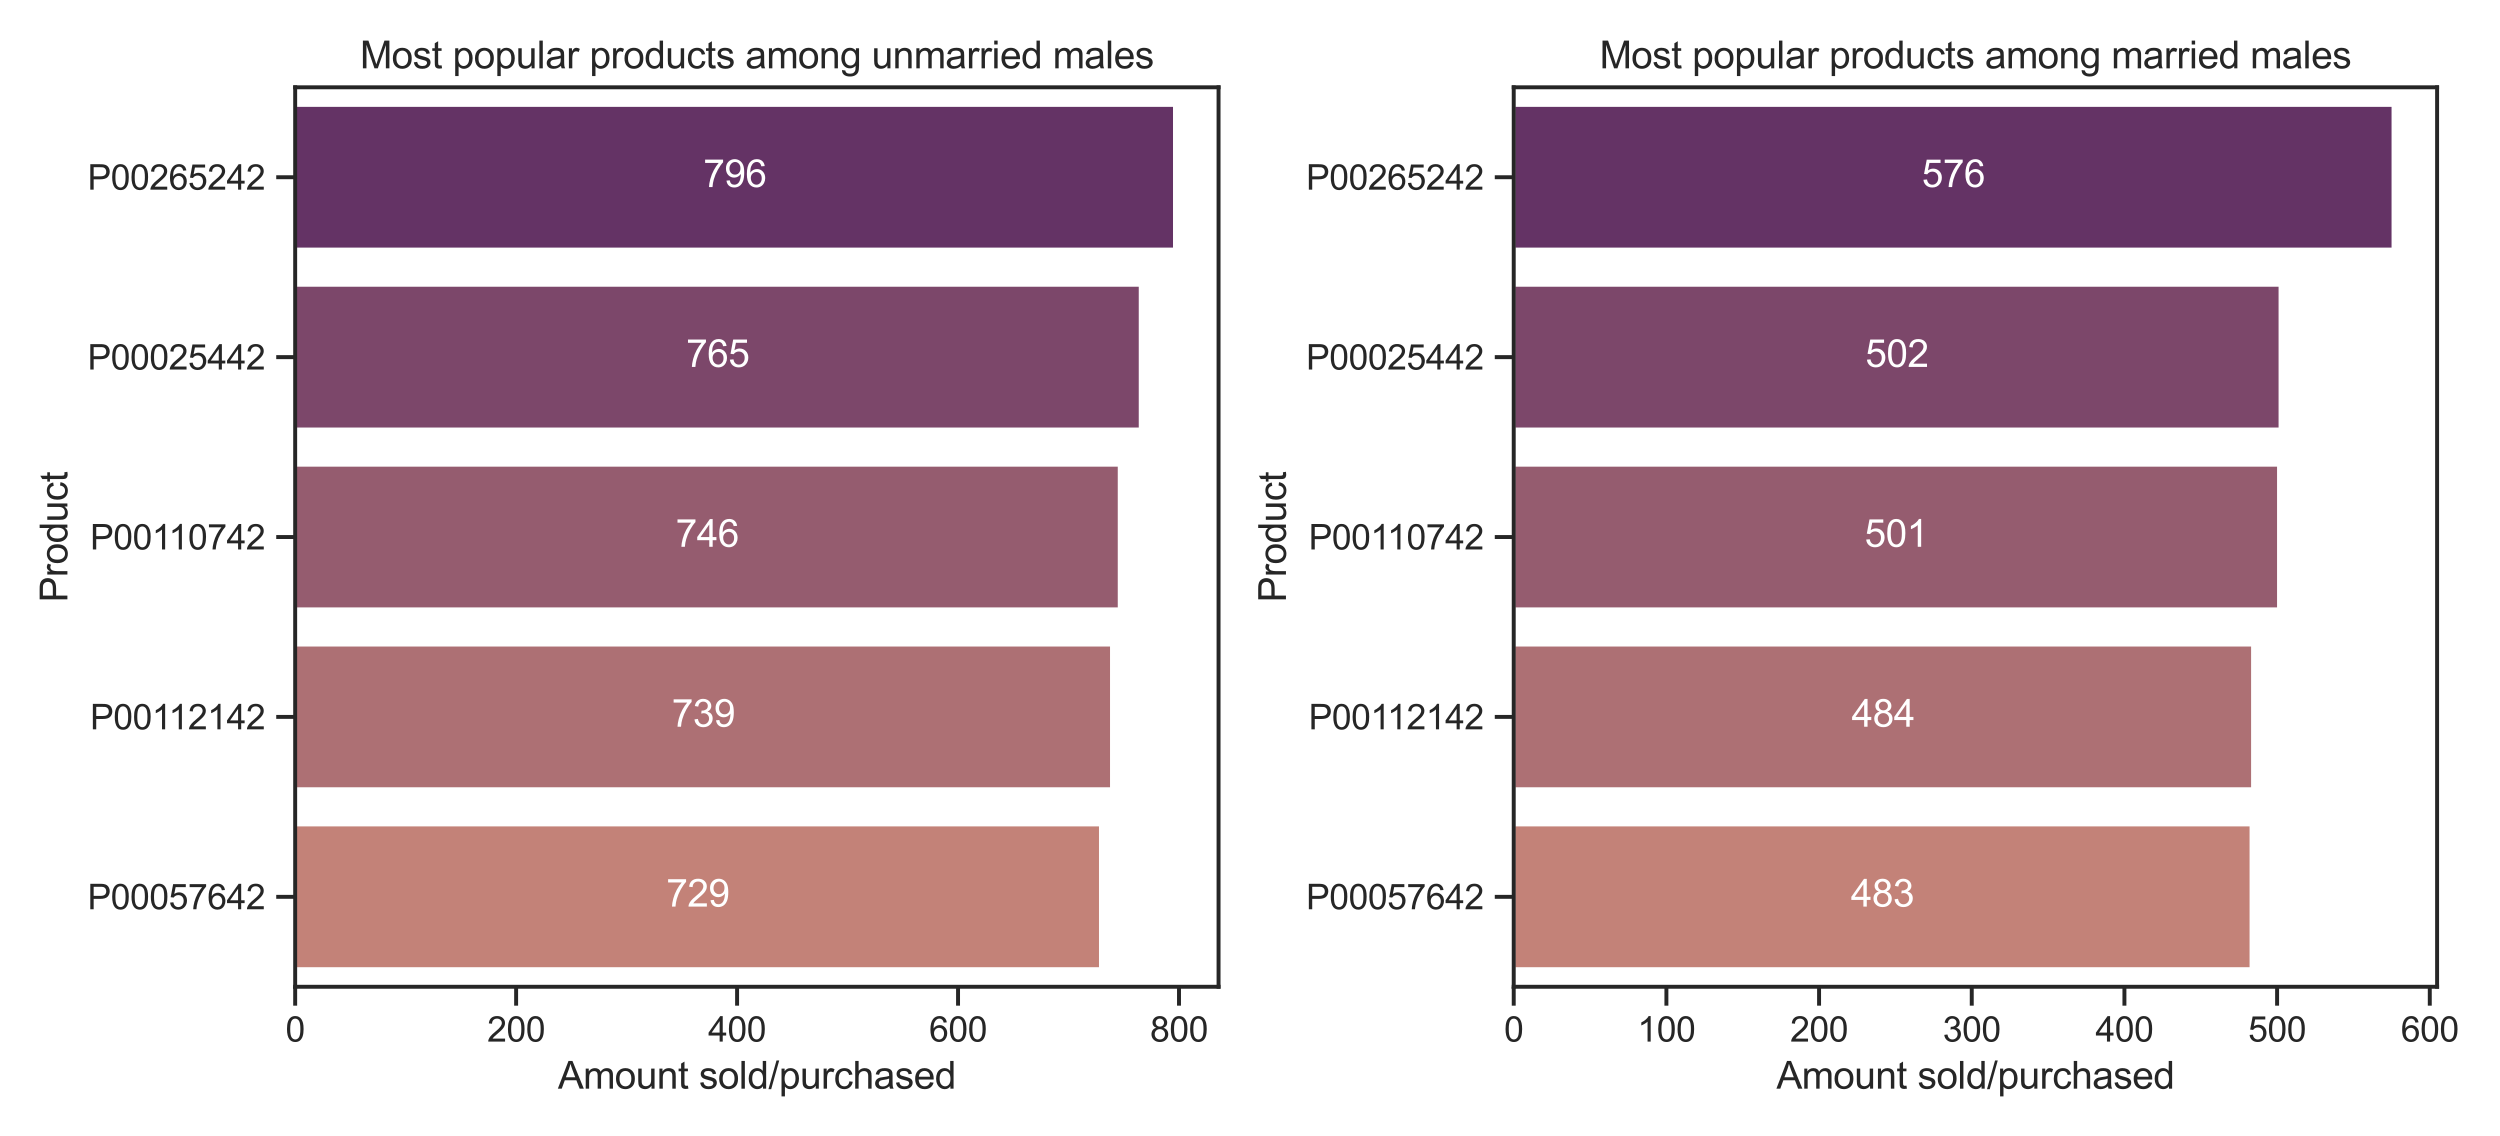 <?xml version="1.0" encoding="utf-8" standalone="no"?>
<!DOCTYPE svg PUBLIC "-//W3C//DTD SVG 1.1//EN"
  "http://www.w3.org/Graphics/SVG/1.1/DTD/svg11.dtd">
<svg xmlns:xlink="http://www.w3.org/1999/xlink" width="792pt" height="360pt" viewBox="0 0 792 360" xmlns="http://www.w3.org/2000/svg" version="1.1">
 <defs>
  <style type="text/css">*{stroke-linejoin: round; stroke-linecap: butt}</style>
 </defs>
 <g id="figure_1">
  <g id="patch_1">
   <path d="M 0 360 
L 792 360 
L 792 0 
L 0 0 
z
" style="fill: #ffffff"/>
  </g>
  <g id="axes_1">
   <g id="patch_2">
    <path d="M 93.51 312.604 
L 386.037 312.604 
L 386.037 27.656 
L 93.51 27.656 
z
" style="fill: #ffffff"/>
   </g>
   <g id="matplotlib.axis_1">
    <g id="xtick_1">
     <g id="line2d_1">
      <defs>
       <path id="mc2e7c4aa03" d="M 0 0 
L 0 6 
" style="stroke: #262626; stroke-width: 1.25"/>
      </defs>
      <g>
       <use xlink:href="#mc2e7c4aa03" x="93.51" y="312.604" style="fill: #262626; stroke: #262626; stroke-width: 1.25"/>
      </g>
     </g>
     <g id="text_1">
      <!-- 0 -->
      <g style="fill: #262626" transform="translate(90.451 329.977)scale(0.11 -0.11)">
       <defs>
        <path id="ArialMT-30" d="M 266 2259 
Q 266 3072 433 3567 
Q 600 4063 929 4331 
Q 1259 4600 1759 4600 
Q 2128 4600 2406 4451 
Q 2684 4303 2865 4023 
Q 3047 3744 3150 3342 
Q 3253 2941 3253 2259 
Q 3253 1453 3087 958 
Q 2922 463 2592 192 
Q 2263 -78 1759 -78 
Q 1097 -78 719 397 
Q 266 969 266 2259 
z
M 844 2259 
Q 844 1131 1108 757 
Q 1372 384 1759 384 
Q 2147 384 2411 759 
Q 2675 1134 2675 2259 
Q 2675 3391 2411 3762 
Q 2147 4134 1753 4134 
Q 1366 4134 1134 3806 
Q 844 3388 844 2259 
z
" transform="scale(0.016)"/>
       </defs>
       <use xlink:href="#ArialMT-30"/>
      </g>
     </g>
    </g>
    <g id="xtick_2">
     <g id="line2d_2">
      <g>
       <use xlink:href="#mc2e7c4aa03" x="163.509" y="312.604" style="fill: #262626; stroke: #262626; stroke-width: 1.25"/>
      </g>
     </g>
     <g id="text_2">
      <!-- 200 -->
      <g style="fill: #262626" transform="translate(154.334 329.977)scale(0.11 -0.11)">
       <defs>
        <path id="ArialMT-32" d="M 3222 541 
L 3222 0 
L 194 0 
Q 188 203 259 391 
Q 375 700 629 1000 
Q 884 1300 1366 1694 
Q 2113 2306 2375 2664 
Q 2638 3022 2638 3341 
Q 2638 3675 2398 3904 
Q 2159 4134 1775 4134 
Q 1369 4134 1125 3890 
Q 881 3647 878 3216 
L 300 3275 
Q 359 3922 746 4261 
Q 1134 4600 1788 4600 
Q 2447 4600 2831 4234 
Q 3216 3869 3216 3328 
Q 3216 3053 3103 2787 
Q 2991 2522 2730 2228 
Q 2469 1934 1863 1422 
Q 1356 997 1212 845 
Q 1069 694 975 541 
L 3222 541 
z
" transform="scale(0.016)"/>
       </defs>
       <use xlink:href="#ArialMT-32"/>
       <use xlink:href="#ArialMT-30" x="55.615"/>
       <use xlink:href="#ArialMT-30" x="111.23"/>
      </g>
     </g>
    </g>
    <g id="xtick_3">
     <g id="line2d_3">
      <g>
       <use xlink:href="#mc2e7c4aa03" x="233.509" y="312.604" style="fill: #262626; stroke: #262626; stroke-width: 1.25"/>
      </g>
     </g>
     <g id="text_3">
      <!-- 400 -->
      <g style="fill: #262626" transform="translate(224.333 329.977)scale(0.11 -0.11)">
       <defs>
        <path id="ArialMT-34" d="M 2069 0 
L 2069 1097 
L 81 1097 
L 81 1613 
L 2172 4581 
L 2631 4581 
L 2631 1613 
L 3250 1613 
L 3250 1097 
L 2631 1097 
L 2631 0 
L 2069 0 
z
M 2069 1613 
L 2069 3678 
L 634 1613 
L 2069 1613 
z
" transform="scale(0.016)"/>
       </defs>
       <use xlink:href="#ArialMT-34"/>
       <use xlink:href="#ArialMT-30" x="55.615"/>
       <use xlink:href="#ArialMT-30" x="111.23"/>
      </g>
     </g>
    </g>
    <g id="xtick_4">
     <g id="line2d_4">
      <g>
       <use xlink:href="#mc2e7c4aa03" x="303.508" y="312.604" style="fill: #262626; stroke: #262626; stroke-width: 1.25"/>
      </g>
     </g>
     <g id="text_4">
      <!-- 600 -->
      <g style="fill: #262626" transform="translate(294.332 329.977)scale(0.11 -0.11)">
       <defs>
        <path id="ArialMT-36" d="M 3184 3459 
L 2625 3416 
Q 2550 3747 2413 3897 
Q 2184 4138 1850 4138 
Q 1581 4138 1378 3988 
Q 1113 3794 959 3422 
Q 806 3050 800 2363 
Q 1003 2672 1297 2822 
Q 1591 2972 1913 2972 
Q 2475 2972 2870 2558 
Q 3266 2144 3266 1488 
Q 3266 1056 3080 686 
Q 2894 316 2569 119 
Q 2244 -78 1831 -78 
Q 1128 -78 684 439 
Q 241 956 241 2144 
Q 241 3472 731 4075 
Q 1159 4600 1884 4600 
Q 2425 4600 2770 4297 
Q 3116 3994 3184 3459 
z
M 888 1484 
Q 888 1194 1011 928 
Q 1134 663 1356 523 
Q 1578 384 1822 384 
Q 2178 384 2434 671 
Q 2691 959 2691 1453 
Q 2691 1928 2437 2201 
Q 2184 2475 1800 2475 
Q 1419 2475 1153 2201 
Q 888 1928 888 1484 
z
" transform="scale(0.016)"/>
       </defs>
       <use xlink:href="#ArialMT-36"/>
       <use xlink:href="#ArialMT-30" x="55.615"/>
       <use xlink:href="#ArialMT-30" x="111.23"/>
      </g>
     </g>
    </g>
    <g id="xtick_5">
     <g id="line2d_5">
      <g>
       <use xlink:href="#mc2e7c4aa03" x="373.507" y="312.604" style="fill: #262626; stroke: #262626; stroke-width: 1.25"/>
      </g>
     </g>
     <g id="text_5">
      <!-- 800 -->
      <g style="fill: #262626" transform="translate(364.332 329.977)scale(0.11 -0.11)">
       <defs>
        <path id="ArialMT-38" d="M 1131 2484 
Q 781 2613 612 2850 
Q 444 3088 444 3419 
Q 444 3919 803 4259 
Q 1163 4600 1759 4600 
Q 2359 4600 2725 4251 
Q 3091 3903 3091 3403 
Q 3091 3084 2923 2848 
Q 2756 2613 2416 2484 
Q 2838 2347 3058 2040 
Q 3278 1734 3278 1309 
Q 3278 722 2862 322 
Q 2447 -78 1769 -78 
Q 1091 -78 675 323 
Q 259 725 259 1325 
Q 259 1772 486 2073 
Q 713 2375 1131 2484 
z
M 1019 3438 
Q 1019 3113 1228 2906 
Q 1438 2700 1772 2700 
Q 2097 2700 2305 2904 
Q 2513 3109 2513 3406 
Q 2513 3716 2298 3927 
Q 2084 4138 1766 4138 
Q 1444 4138 1231 3931 
Q 1019 3725 1019 3438 
z
M 838 1322 
Q 838 1081 952 856 
Q 1066 631 1291 507 
Q 1516 384 1775 384 
Q 2178 384 2440 643 
Q 2703 903 2703 1303 
Q 2703 1709 2433 1975 
Q 2163 2241 1756 2241 
Q 1359 2241 1098 1978 
Q 838 1716 838 1322 
z
" transform="scale(0.016)"/>
       </defs>
       <use xlink:href="#ArialMT-38"/>
       <use xlink:href="#ArialMT-30" x="55.615"/>
       <use xlink:href="#ArialMT-30" x="111.23"/>
      </g>
     </g>
    </g>
    <g id="text_6">
     <!-- Amount sold/purchased -->
     <g style="fill: #262626" transform="translate(176.74 344.899)scale(0.12 -0.12)">
      <defs>
       <path id="ArialMT-41" d="M -9 0 
L 1750 4581 
L 2403 4581 
L 4278 0 
L 3588 0 
L 3053 1388 
L 1138 1388 
L 634 0 
L -9 0 
z
M 1313 1881 
L 2866 1881 
L 2388 3150 
Q 2169 3728 2063 4100 
Q 1975 3659 1816 3225 
L 1313 1881 
z
" transform="scale(0.016)"/>
       <path id="ArialMT-6d" d="M 422 0 
L 422 3319 
L 925 3319 
L 925 2853 
Q 1081 3097 1340 3245 
Q 1600 3394 1931 3394 
Q 2300 3394 2536 3241 
Q 2772 3088 2869 2813 
Q 3263 3394 3894 3394 
Q 4388 3394 4653 3120 
Q 4919 2847 4919 2278 
L 4919 0 
L 4359 0 
L 4359 2091 
Q 4359 2428 4304 2576 
Q 4250 2725 4106 2815 
Q 3963 2906 3769 2906 
Q 3419 2906 3187 2673 
Q 2956 2441 2956 1928 
L 2956 0 
L 2394 0 
L 2394 2156 
Q 2394 2531 2256 2718 
Q 2119 2906 1806 2906 
Q 1569 2906 1367 2781 
Q 1166 2656 1075 2415 
Q 984 2175 984 1722 
L 984 0 
L 422 0 
z
" transform="scale(0.016)"/>
       <path id="ArialMT-6f" d="M 213 1659 
Q 213 2581 725 3025 
Q 1153 3394 1769 3394 
Q 2453 3394 2887 2945 
Q 3322 2497 3322 1706 
Q 3322 1066 3130 698 
Q 2938 331 2570 128 
Q 2203 -75 1769 -75 
Q 1072 -75 642 372 
Q 213 819 213 1659 
z
M 791 1659 
Q 791 1022 1069 705 
Q 1347 388 1769 388 
Q 2188 388 2466 706 
Q 2744 1025 2744 1678 
Q 2744 2294 2464 2611 
Q 2184 2928 1769 2928 
Q 1347 2928 1069 2612 
Q 791 2297 791 1659 
z
" transform="scale(0.016)"/>
       <path id="ArialMT-75" d="M 2597 0 
L 2597 488 
Q 2209 -75 1544 -75 
Q 1250 -75 995 37 
Q 741 150 617 320 
Q 494 491 444 738 
Q 409 903 409 1263 
L 409 3319 
L 972 3319 
L 972 1478 
Q 972 1038 1006 884 
Q 1059 663 1231 536 
Q 1403 409 1656 409 
Q 1909 409 2131 539 
Q 2353 669 2445 892 
Q 2538 1116 2538 1541 
L 2538 3319 
L 3100 3319 
L 3100 0 
L 2597 0 
z
" transform="scale(0.016)"/>
       <path id="ArialMT-6e" d="M 422 0 
L 422 3319 
L 928 3319 
L 928 2847 
Q 1294 3394 1984 3394 
Q 2284 3394 2536 3286 
Q 2788 3178 2913 3003 
Q 3038 2828 3088 2588 
Q 3119 2431 3119 2041 
L 3119 0 
L 2556 0 
L 2556 2019 
Q 2556 2363 2490 2533 
Q 2425 2703 2258 2804 
Q 2091 2906 1866 2906 
Q 1506 2906 1245 2678 
Q 984 2450 984 1813 
L 984 0 
L 422 0 
z
" transform="scale(0.016)"/>
       <path id="ArialMT-74" d="M 1650 503 
L 1731 6 
Q 1494 -44 1306 -44 
Q 1000 -44 831 53 
Q 663 150 594 308 
Q 525 466 525 972 
L 525 2881 
L 113 2881 
L 113 3319 
L 525 3319 
L 525 4141 
L 1084 4478 
L 1084 3319 
L 1650 3319 
L 1650 2881 
L 1084 2881 
L 1084 941 
Q 1084 700 1114 631 
Q 1144 563 1211 522 
Q 1278 481 1403 481 
Q 1497 481 1650 503 
z
" transform="scale(0.016)"/>
       <path id="ArialMT-20" transform="scale(0.016)"/>
       <path id="ArialMT-73" d="M 197 991 
L 753 1078 
Q 800 744 1014 566 
Q 1228 388 1613 388 
Q 2000 388 2187 545 
Q 2375 703 2375 916 
Q 2375 1106 2209 1216 
Q 2094 1291 1634 1406 
Q 1016 1563 777 1677 
Q 538 1791 414 1992 
Q 291 2194 291 2438 
Q 291 2659 392 2848 
Q 494 3038 669 3163 
Q 800 3259 1026 3326 
Q 1253 3394 1513 3394 
Q 1903 3394 2198 3281 
Q 2494 3169 2634 2976 
Q 2775 2784 2828 2463 
L 2278 2388 
Q 2241 2644 2061 2787 
Q 1881 2931 1553 2931 
Q 1166 2931 1000 2803 
Q 834 2675 834 2503 
Q 834 2394 903 2306 
Q 972 2216 1119 2156 
Q 1203 2125 1616 2013 
Q 2213 1853 2448 1751 
Q 2684 1650 2818 1456 
Q 2953 1263 2953 975 
Q 2953 694 2789 445 
Q 2625 197 2315 61 
Q 2006 -75 1616 -75 
Q 969 -75 630 194 
Q 291 463 197 991 
z
" transform="scale(0.016)"/>
       <path id="ArialMT-6c" d="M 409 0 
L 409 4581 
L 972 4581 
L 972 0 
L 409 0 
z
" transform="scale(0.016)"/>
       <path id="ArialMT-64" d="M 2575 0 
L 2575 419 
Q 2259 -75 1647 -75 
Q 1250 -75 917 144 
Q 584 363 401 755 
Q 219 1147 219 1656 
Q 219 2153 384 2558 
Q 550 2963 881 3178 
Q 1213 3394 1622 3394 
Q 1922 3394 2156 3267 
Q 2391 3141 2538 2938 
L 2538 4581 
L 3097 4581 
L 3097 0 
L 2575 0 
z
M 797 1656 
Q 797 1019 1065 703 
Q 1334 388 1700 388 
Q 2069 388 2326 689 
Q 2584 991 2584 1609 
Q 2584 2291 2321 2609 
Q 2059 2928 1675 2928 
Q 1300 2928 1048 2622 
Q 797 2316 797 1656 
z
" transform="scale(0.016)"/>
       <path id="ArialMT-2f" d="M 0 -78 
L 1328 4659 
L 1778 4659 
L 453 -78 
L 0 -78 
z
" transform="scale(0.016)"/>
       <path id="ArialMT-70" d="M 422 -1272 
L 422 3319 
L 934 3319 
L 934 2888 
Q 1116 3141 1344 3267 
Q 1572 3394 1897 3394 
Q 2322 3394 2647 3175 
Q 2972 2956 3137 2557 
Q 3303 2159 3303 1684 
Q 3303 1175 3120 767 
Q 2938 359 2589 142 
Q 2241 -75 1856 -75 
Q 1575 -75 1351 44 
Q 1128 163 984 344 
L 984 -1272 
L 422 -1272 
z
M 931 1641 
Q 931 1000 1190 694 
Q 1450 388 1819 388 
Q 2194 388 2461 705 
Q 2728 1022 2728 1688 
Q 2728 2322 2467 2637 
Q 2206 2953 1844 2953 
Q 1484 2953 1207 2617 
Q 931 2281 931 1641 
z
" transform="scale(0.016)"/>
       <path id="ArialMT-72" d="M 416 0 
L 416 3319 
L 922 3319 
L 922 2816 
Q 1116 3169 1280 3281 
Q 1444 3394 1641 3394 
Q 1925 3394 2219 3213 
L 2025 2691 
Q 1819 2813 1613 2813 
Q 1428 2813 1281 2702 
Q 1134 2591 1072 2394 
Q 978 2094 978 1738 
L 978 0 
L 416 0 
z
" transform="scale(0.016)"/>
       <path id="ArialMT-63" d="M 2588 1216 
L 3141 1144 
Q 3050 572 2676 248 
Q 2303 -75 1759 -75 
Q 1078 -75 664 370 
Q 250 816 250 1647 
Q 250 2184 428 2587 
Q 606 2991 970 3192 
Q 1334 3394 1763 3394 
Q 2303 3394 2647 3120 
Q 2991 2847 3088 2344 
L 2541 2259 
Q 2463 2594 2264 2762 
Q 2066 2931 1784 2931 
Q 1359 2931 1093 2626 
Q 828 2322 828 1663 
Q 828 994 1084 691 
Q 1341 388 1753 388 
Q 2084 388 2306 591 
Q 2528 794 2588 1216 
z
" transform="scale(0.016)"/>
       <path id="ArialMT-68" d="M 422 0 
L 422 4581 
L 984 4581 
L 984 2938 
Q 1378 3394 1978 3394 
Q 2347 3394 2619 3248 
Q 2891 3103 3008 2847 
Q 3125 2591 3125 2103 
L 3125 0 
L 2563 0 
L 2563 2103 
Q 2563 2525 2380 2717 
Q 2197 2909 1863 2909 
Q 1613 2909 1392 2779 
Q 1172 2650 1078 2428 
Q 984 2206 984 1816 
L 984 0 
L 422 0 
z
" transform="scale(0.016)"/>
       <path id="ArialMT-61" d="M 2588 409 
Q 2275 144 1986 34 
Q 1697 -75 1366 -75 
Q 819 -75 525 192 
Q 231 459 231 875 
Q 231 1119 342 1320 
Q 453 1522 633 1644 
Q 813 1766 1038 1828 
Q 1203 1872 1538 1913 
Q 2219 1994 2541 2106 
Q 2544 2222 2544 2253 
Q 2544 2597 2384 2738 
Q 2169 2928 1744 2928 
Q 1347 2928 1158 2789 
Q 969 2650 878 2297 
L 328 2372 
Q 403 2725 575 2942 
Q 747 3159 1072 3276 
Q 1397 3394 1825 3394 
Q 2250 3394 2515 3294 
Q 2781 3194 2906 3042 
Q 3031 2891 3081 2659 
Q 3109 2516 3109 2141 
L 3109 1391 
Q 3109 606 3145 398 
Q 3181 191 3288 0 
L 2700 0 
Q 2613 175 2588 409 
z
M 2541 1666 
Q 2234 1541 1622 1453 
Q 1275 1403 1131 1340 
Q 988 1278 909 1158 
Q 831 1038 831 891 
Q 831 666 1001 516 
Q 1172 366 1500 366 
Q 1825 366 2078 508 
Q 2331 650 2450 897 
Q 2541 1088 2541 1459 
L 2541 1666 
z
" transform="scale(0.016)"/>
       <path id="ArialMT-65" d="M 2694 1069 
L 3275 997 
Q 3138 488 2766 206 
Q 2394 -75 1816 -75 
Q 1088 -75 661 373 
Q 234 822 234 1631 
Q 234 2469 665 2931 
Q 1097 3394 1784 3394 
Q 2450 3394 2872 2941 
Q 3294 2488 3294 1666 
Q 3294 1616 3291 1516 
L 816 1516 
Q 847 969 1125 678 
Q 1403 388 1819 388 
Q 2128 388 2347 550 
Q 2566 713 2694 1069 
z
M 847 1978 
L 2700 1978 
Q 2663 2397 2488 2606 
Q 2219 2931 1791 2931 
Q 1403 2931 1139 2672 
Q 875 2413 847 1978 
z
" transform="scale(0.016)"/>
      </defs>
      <use xlink:href="#ArialMT-41"/>
      <use xlink:href="#ArialMT-6d" x="66.699"/>
      <use xlink:href="#ArialMT-6f" x="150"/>
      <use xlink:href="#ArialMT-75" x="205.615"/>
      <use xlink:href="#ArialMT-6e" x="261.23"/>
      <use xlink:href="#ArialMT-74" x="316.846"/>
      <use xlink:href="#ArialMT-20" x="344.629"/>
      <use xlink:href="#ArialMT-73" x="372.412"/>
      <use xlink:href="#ArialMT-6f" x="422.412"/>
      <use xlink:href="#ArialMT-6c" x="478.027"/>
      <use xlink:href="#ArialMT-64" x="500.244"/>
      <use xlink:href="#ArialMT-2f" x="555.859"/>
      <use xlink:href="#ArialMT-70" x="583.643"/>
      <use xlink:href="#ArialMT-75" x="639.258"/>
      <use xlink:href="#ArialMT-72" x="694.873"/>
      <use xlink:href="#ArialMT-63" x="728.174"/>
      <use xlink:href="#ArialMT-68" x="778.174"/>
      <use xlink:href="#ArialMT-61" x="833.789"/>
      <use xlink:href="#ArialMT-73" x="889.404"/>
      <use xlink:href="#ArialMT-65" x="939.404"/>
      <use xlink:href="#ArialMT-64" x="995.02"/>
     </g>
    </g>
   </g>
   <g id="matplotlib.axis_2">
    <g id="ytick_1">
     <g id="line2d_6">
      <defs>
       <path id="m28f48119be" d="M 0 0 
L -6 0 
" style="stroke: #262626; stroke-width: 1.25"/>
      </defs>
      <g>
       <use xlink:href="#m28f48119be" x="93.51" y="56.151" style="fill: #262626; stroke: #262626; stroke-width: 1.25"/>
      </g>
     </g>
     <g id="text_7">
      <!-- P00265242 -->
      <g style="fill: #262626" transform="translate(27.736 60.088)scale(0.11 -0.11)">
       <defs>
        <path id="ArialMT-50" d="M 494 0 
L 494 4581 
L 2222 4581 
Q 2678 4581 2919 4538 
Q 3256 4481 3484 4323 
Q 3713 4166 3852 3881 
Q 3991 3597 3991 3256 
Q 3991 2672 3619 2267 
Q 3247 1863 2275 1863 
L 1100 1863 
L 1100 0 
L 494 0 
z
M 1100 2403 
L 2284 2403 
Q 2872 2403 3119 2622 
Q 3366 2841 3366 3238 
Q 3366 3525 3220 3729 
Q 3075 3934 2838 4000 
Q 2684 4041 2272 4041 
L 1100 4041 
L 1100 2403 
z
" transform="scale(0.016)"/>
        <path id="ArialMT-35" d="M 266 1200 
L 856 1250 
Q 922 819 1161 601 
Q 1400 384 1738 384 
Q 2144 384 2425 690 
Q 2706 997 2706 1503 
Q 2706 1984 2436 2262 
Q 2166 2541 1728 2541 
Q 1456 2541 1237 2417 
Q 1019 2294 894 2097 
L 366 2166 
L 809 4519 
L 3088 4519 
L 3088 3981 
L 1259 3981 
L 1013 2750 
Q 1425 3038 1878 3038 
Q 2478 3038 2890 2622 
Q 3303 2206 3303 1553 
Q 3303 931 2941 478 
Q 2500 -78 1738 -78 
Q 1113 -78 717 272 
Q 322 622 266 1200 
z
" transform="scale(0.016)"/>
       </defs>
       <use xlink:href="#ArialMT-50"/>
       <use xlink:href="#ArialMT-30" x="66.699"/>
       <use xlink:href="#ArialMT-30" x="122.314"/>
       <use xlink:href="#ArialMT-32" x="177.93"/>
       <use xlink:href="#ArialMT-36" x="233.545"/>
       <use xlink:href="#ArialMT-35" x="289.16"/>
       <use xlink:href="#ArialMT-32" x="344.775"/>
       <use xlink:href="#ArialMT-34" x="400.391"/>
       <use xlink:href="#ArialMT-32" x="456.006"/>
      </g>
     </g>
    </g>
    <g id="ytick_2">
     <g id="line2d_7">
      <g>
       <use xlink:href="#m28f48119be" x="93.51" y="113.141" style="fill: #262626; stroke: #262626; stroke-width: 1.25"/>
      </g>
     </g>
     <g id="text_8">
      <!-- P00025442 -->
      <g style="fill: #262626" transform="translate(27.736 117.077)scale(0.11 -0.11)">
       <use xlink:href="#ArialMT-50"/>
       <use xlink:href="#ArialMT-30" x="66.699"/>
       <use xlink:href="#ArialMT-30" x="122.314"/>
       <use xlink:href="#ArialMT-30" x="177.93"/>
       <use xlink:href="#ArialMT-32" x="233.545"/>
       <use xlink:href="#ArialMT-35" x="289.16"/>
       <use xlink:href="#ArialMT-34" x="344.775"/>
       <use xlink:href="#ArialMT-34" x="400.391"/>
       <use xlink:href="#ArialMT-32" x="456.006"/>
      </g>
     </g>
    </g>
    <g id="ytick_3">
     <g id="line2d_8">
      <g>
       <use xlink:href="#m28f48119be" x="93.51" y="170.13" style="fill: #262626; stroke: #262626; stroke-width: 1.25"/>
      </g>
     </g>
     <g id="text_9">
      <!-- P00110742 -->
      <g style="fill: #262626" transform="translate(28.548 174.067)scale(0.11 -0.11)">
       <defs>
        <path id="ArialMT-31" d="M 2384 0 
L 1822 0 
L 1822 3584 
Q 1619 3391 1289 3197 
Q 959 3003 697 2906 
L 697 3450 
Q 1169 3672 1522 3987 
Q 1875 4303 2022 4600 
L 2384 4600 
L 2384 0 
z
" transform="scale(0.016)"/>
        <path id="ArialMT-37" d="M 303 3981 
L 303 4522 
L 3269 4522 
L 3269 4084 
Q 2831 3619 2401 2847 
Q 1972 2075 1738 1259 
Q 1569 684 1522 0 
L 944 0 
Q 953 541 1156 1306 
Q 1359 2072 1739 2783 
Q 2119 3494 2547 3981 
L 303 3981 
z
" transform="scale(0.016)"/>
       </defs>
       <use xlink:href="#ArialMT-50"/>
       <use xlink:href="#ArialMT-30" x="66.699"/>
       <use xlink:href="#ArialMT-30" x="122.314"/>
       <use xlink:href="#ArialMT-31" x="177.93"/>
       <use xlink:href="#ArialMT-31" x="226.17"/>
       <use xlink:href="#ArialMT-30" x="281.785"/>
       <use xlink:href="#ArialMT-37" x="337.4"/>
       <use xlink:href="#ArialMT-34" x="393.016"/>
       <use xlink:href="#ArialMT-32" x="448.631"/>
      </g>
     </g>
    </g>
    <g id="ytick_4">
     <g id="line2d_9">
      <g>
       <use xlink:href="#m28f48119be" x="93.51" y="227.119" style="fill: #262626; stroke: #262626; stroke-width: 1.25"/>
      </g>
     </g>
     <g id="text_10">
      <!-- P00112142 -->
      <g style="fill: #262626" transform="translate(28.548 231.056)scale(0.11 -0.11)">
       <use xlink:href="#ArialMT-50"/>
       <use xlink:href="#ArialMT-30" x="66.699"/>
       <use xlink:href="#ArialMT-30" x="122.314"/>
       <use xlink:href="#ArialMT-31" x="177.93"/>
       <use xlink:href="#ArialMT-31" x="226.17"/>
       <use xlink:href="#ArialMT-32" x="281.785"/>
       <use xlink:href="#ArialMT-31" x="337.4"/>
       <use xlink:href="#ArialMT-34" x="393.016"/>
       <use xlink:href="#ArialMT-32" x="448.631"/>
      </g>
     </g>
    </g>
    <g id="ytick_5">
     <g id="line2d_10">
      <g>
       <use xlink:href="#m28f48119be" x="93.51" y="284.109" style="fill: #262626; stroke: #262626; stroke-width: 1.25"/>
      </g>
     </g>
     <g id="text_11">
      <!-- P00057642 -->
      <g style="fill: #262626" transform="translate(27.736 288.046)scale(0.11 -0.11)">
       <use xlink:href="#ArialMT-50"/>
       <use xlink:href="#ArialMT-30" x="66.699"/>
       <use xlink:href="#ArialMT-30" x="122.314"/>
       <use xlink:href="#ArialMT-30" x="177.93"/>
       <use xlink:href="#ArialMT-35" x="233.545"/>
       <use xlink:href="#ArialMT-37" x="289.16"/>
       <use xlink:href="#ArialMT-36" x="344.775"/>
       <use xlink:href="#ArialMT-34" x="400.391"/>
       <use xlink:href="#ArialMT-32" x="456.006"/>
      </g>
     </g>
    </g>
    <g id="text_12">
     <!-- Product -->
     <g style="fill: #262626" transform="translate(21.351 190.807)rotate(-90)scale(0.12 -0.12)">
      <use xlink:href="#ArialMT-50"/>
      <use xlink:href="#ArialMT-72" x="66.699"/>
      <use xlink:href="#ArialMT-6f" x="100"/>
      <use xlink:href="#ArialMT-64" x="155.615"/>
      <use xlink:href="#ArialMT-75" x="211.23"/>
      <use xlink:href="#ArialMT-63" x="266.846"/>
      <use xlink:href="#ArialMT-74" x="316.846"/>
     </g>
    </g>
   </g>
   <g id="patch_3">
    <path d="M 93.51 33.355 
L 372.107 33.355 
L 372.107 78.947 
L 93.51 78.947 
z
" clip-path="url(#pa5f10cc686)" style="fill: #643365; stroke: #ffffff; stroke-linejoin: miter"/>
   </g>
   <g id="patch_4">
    <path d="M 93.51 90.345 
L 361.257 90.345 
L 361.257 135.936 
L 93.51 135.936 
z
" clip-path="url(#pa5f10cc686)" style="fill: #7c476a; stroke: #ffffff; stroke-linejoin: miter"/>
   </g>
   <g id="patch_5">
    <path d="M 93.51 147.334 
L 354.607 147.334 
L 354.607 192.926 
L 93.51 192.926 
z
" clip-path="url(#pa5f10cc686)" style="fill: #955c6f; stroke: #ffffff; stroke-linejoin: miter"/>
   </g>
   <g id="patch_6">
    <path d="M 93.51 204.324 
L 352.157 204.324 
L 352.157 249.915 
L 93.51 249.915 
z
" clip-path="url(#pa5f10cc686)" style="fill: #ad7074; stroke: #ffffff; stroke-linejoin: miter"/>
   </g>
   <g id="patch_7">
    <path d="M 93.51 261.313 
L 348.658 261.313 
L 348.658 306.905 
L 93.51 306.905 
z
" clip-path="url(#pa5f10cc686)" style="fill: #c38278; stroke: #ffffff; stroke-linejoin: miter"/>
   </g>
   <g id="line2d_11">
    <path clip-path="url(#pa5f10cc686)" style="fill: none; stroke: #424242; stroke-width: 2.7; stroke-linecap: round"/>
   </g>
   <g id="line2d_12">
    <path clip-path="url(#pa5f10cc686)" style="fill: none; stroke: #424242; stroke-width: 2.7; stroke-linecap: round"/>
   </g>
   <g id="line2d_13">
    <path clip-path="url(#pa5f10cc686)" style="fill: none; stroke: #424242; stroke-width: 2.7; stroke-linecap: round"/>
   </g>
   <g id="line2d_14">
    <path clip-path="url(#pa5f10cc686)" style="fill: none; stroke: #424242; stroke-width: 2.7; stroke-linecap: round"/>
   </g>
   <g id="line2d_15">
    <path clip-path="url(#pa5f10cc686)" style="fill: none; stroke: #424242; stroke-width: 2.7; stroke-linecap: round"/>
   </g>
   <g id="patch_8">
    <path d="M 93.51 312.604 
L 93.51 27.656 
" style="fill: none; stroke: #262626; stroke-width: 1.25; stroke-linejoin: miter; stroke-linecap: square"/>
   </g>
   <g id="patch_9">
    <path d="M 386.037 312.604 
L 386.037 27.656 
" style="fill: none; stroke: #262626; stroke-width: 1.25; stroke-linejoin: miter; stroke-linecap: square"/>
   </g>
   <g id="patch_10">
    <path d="M 93.51 312.604 
L 386.037 312.604 
" style="fill: none; stroke: #262626; stroke-width: 1.25; stroke-linejoin: miter; stroke-linecap: square"/>
   </g>
   <g id="patch_11">
    <path d="M 93.51 27.656 
L 386.037 27.656 
" style="fill: none; stroke: #262626; stroke-width: 1.25; stroke-linejoin: miter; stroke-linecap: square"/>
   </g>
   <g id="text_13">
    <!-- 796 -->
    <g style="fill: #ffffff" transform="translate(222.799 59.253)scale(0.12 -0.12)">
     <defs>
      <path id="ArialMT-39" d="M 350 1059 
L 891 1109 
Q 959 728 1153 556 
Q 1347 384 1650 384 
Q 1909 384 2104 503 
Q 2300 622 2425 820 
Q 2550 1019 2634 1356 
Q 2719 1694 2719 2044 
Q 2719 2081 2716 2156 
Q 2547 1888 2255 1720 
Q 1963 1553 1622 1553 
Q 1053 1553 659 1965 
Q 266 2378 266 3053 
Q 266 3750 677 4175 
Q 1088 4600 1706 4600 
Q 2153 4600 2523 4359 
Q 2894 4119 3086 3673 
Q 3278 3228 3278 2384 
Q 3278 1506 3087 986 
Q 2897 466 2520 194 
Q 2144 -78 1638 -78 
Q 1100 -78 759 220 
Q 419 519 350 1059 
z
M 2653 3081 
Q 2653 3566 2395 3850 
Q 2138 4134 1775 4134 
Q 1400 4134 1122 3828 
Q 844 3522 844 3034 
Q 844 2597 1108 2323 
Q 1372 2050 1759 2050 
Q 2150 2050 2401 2323 
Q 2653 2597 2653 3081 
z
" transform="scale(0.016)"/>
     </defs>
     <use xlink:href="#ArialMT-37"/>
     <use xlink:href="#ArialMT-39" x="55.615"/>
     <use xlink:href="#ArialMT-36" x="111.23"/>
    </g>
   </g>
   <g id="text_14">
    <!-- 765 -->
    <g style="fill: #ffffff" transform="translate(217.374 116.243)scale(0.12 -0.12)">
     <use xlink:href="#ArialMT-37"/>
     <use xlink:href="#ArialMT-36" x="55.615"/>
     <use xlink:href="#ArialMT-35" x="111.23"/>
    </g>
   </g>
   <g id="text_15">
    <!-- 746 -->
    <g style="fill: #ffffff" transform="translate(214.049 173.232)scale(0.12 -0.12)">
     <use xlink:href="#ArialMT-37"/>
     <use xlink:href="#ArialMT-34" x="55.615"/>
     <use xlink:href="#ArialMT-36" x="111.23"/>
    </g>
   </g>
   <g id="text_16">
    <!-- 739 -->
    <g style="fill: #ffffff" transform="translate(212.824 230.222)scale(0.12 -0.12)">
     <defs>
      <path id="ArialMT-33" d="M 269 1209 
L 831 1284 
Q 928 806 1161 595 
Q 1394 384 1728 384 
Q 2125 384 2398 659 
Q 2672 934 2672 1341 
Q 2672 1728 2419 1979 
Q 2166 2231 1775 2231 
Q 1616 2231 1378 2169 
L 1441 2663 
Q 1497 2656 1531 2656 
Q 1891 2656 2178 2843 
Q 2466 3031 2466 3422 
Q 2466 3731 2256 3934 
Q 2047 4138 1716 4138 
Q 1388 4138 1169 3931 
Q 950 3725 888 3313 
L 325 3413 
Q 428 3978 793 4289 
Q 1159 4600 1703 4600 
Q 2078 4600 2393 4439 
Q 2709 4278 2876 4000 
Q 3044 3722 3044 3409 
Q 3044 3113 2884 2869 
Q 2725 2625 2413 2481 
Q 2819 2388 3044 2092 
Q 3269 1797 3269 1353 
Q 3269 753 2831 336 
Q 2394 -81 1725 -81 
Q 1122 -81 723 278 
Q 325 638 269 1209 
z
" transform="scale(0.016)"/>
     </defs>
     <use xlink:href="#ArialMT-37"/>
     <use xlink:href="#ArialMT-33" x="55.615"/>
     <use xlink:href="#ArialMT-39" x="111.23"/>
    </g>
   </g>
   <g id="text_17">
    <!-- 729 -->
    <g style="fill: #ffffff" transform="translate(211.074 287.211)scale(0.12 -0.12)">
     <use xlink:href="#ArialMT-37"/>
     <use xlink:href="#ArialMT-32" x="55.615"/>
     <use xlink:href="#ArialMT-39" x="111.23"/>
    </g>
   </g>
   <g id="text_18">
    <!-- Most popular products among unmarried males -->
    <g style="fill: #262626" transform="translate(114.056 21.656)scale(0.12 -0.12)">
     <defs>
      <path id="ArialMT-4d" d="M 475 0 
L 475 4581 
L 1388 4581 
L 2472 1338 
Q 2622 884 2691 659 
Q 2769 909 2934 1394 
L 4031 4581 
L 4847 4581 
L 4847 0 
L 4263 0 
L 4263 3834 
L 2931 0 
L 2384 0 
L 1059 3900 
L 1059 0 
L 475 0 
z
" transform="scale(0.016)"/>
      <path id="ArialMT-67" d="M 319 -275 
L 866 -356 
Q 900 -609 1056 -725 
Q 1266 -881 1628 -881 
Q 2019 -881 2231 -725 
Q 2444 -569 2519 -288 
Q 2563 -116 2559 434 
Q 2191 0 1641 0 
Q 956 0 581 494 
Q 206 988 206 1678 
Q 206 2153 378 2554 
Q 550 2956 876 3175 
Q 1203 3394 1644 3394 
Q 2231 3394 2613 2919 
L 2613 3319 
L 3131 3319 
L 3131 450 
Q 3131 -325 2973 -648 
Q 2816 -972 2473 -1159 
Q 2131 -1347 1631 -1347 
Q 1038 -1347 672 -1080 
Q 306 -813 319 -275 
z
M 784 1719 
Q 784 1066 1043 766 
Q 1303 466 1694 466 
Q 2081 466 2343 764 
Q 2606 1063 2606 1700 
Q 2606 2309 2336 2618 
Q 2066 2928 1684 2928 
Q 1309 2928 1046 2623 
Q 784 2319 784 1719 
z
" transform="scale(0.016)"/>
      <path id="ArialMT-69" d="M 425 3934 
L 425 4581 
L 988 4581 
L 988 3934 
L 425 3934 
z
M 425 0 
L 425 3319 
L 988 3319 
L 988 0 
L 425 0 
z
" transform="scale(0.016)"/>
     </defs>
     <use xlink:href="#ArialMT-4d"/>
     <use xlink:href="#ArialMT-6f" x="83.301"/>
     <use xlink:href="#ArialMT-73" x="138.916"/>
     <use xlink:href="#ArialMT-74" x="188.916"/>
     <use xlink:href="#ArialMT-20" x="216.699"/>
     <use xlink:href="#ArialMT-70" x="244.482"/>
     <use xlink:href="#ArialMT-6f" x="300.098"/>
     <use xlink:href="#ArialMT-70" x="355.713"/>
     <use xlink:href="#ArialMT-75" x="411.328"/>
     <use xlink:href="#ArialMT-6c" x="466.943"/>
     <use xlink:href="#ArialMT-61" x="489.16"/>
     <use xlink:href="#ArialMT-72" x="544.775"/>
     <use xlink:href="#ArialMT-20" x="578.076"/>
     <use xlink:href="#ArialMT-70" x="605.859"/>
     <use xlink:href="#ArialMT-72" x="661.475"/>
     <use xlink:href="#ArialMT-6f" x="694.775"/>
     <use xlink:href="#ArialMT-64" x="750.391"/>
     <use xlink:href="#ArialMT-75" x="806.006"/>
     <use xlink:href="#ArialMT-63" x="861.621"/>
     <use xlink:href="#ArialMT-74" x="911.621"/>
     <use xlink:href="#ArialMT-73" x="939.404"/>
     <use xlink:href="#ArialMT-20" x="989.404"/>
     <use xlink:href="#ArialMT-61" x="1017.188"/>
     <use xlink:href="#ArialMT-6d" x="1072.803"/>
     <use xlink:href="#ArialMT-6f" x="1156.104"/>
     <use xlink:href="#ArialMT-6e" x="1211.719"/>
     <use xlink:href="#ArialMT-67" x="1267.334"/>
     <use xlink:href="#ArialMT-20" x="1322.949"/>
     <use xlink:href="#ArialMT-75" x="1350.732"/>
     <use xlink:href="#ArialMT-6e" x="1406.348"/>
     <use xlink:href="#ArialMT-6d" x="1461.963"/>
     <use xlink:href="#ArialMT-61" x="1545.264"/>
     <use xlink:href="#ArialMT-72" x="1600.879"/>
     <use xlink:href="#ArialMT-72" x="1634.18"/>
     <use xlink:href="#ArialMT-69" x="1667.48"/>
     <use xlink:href="#ArialMT-65" x="1689.697"/>
     <use xlink:href="#ArialMT-64" x="1745.312"/>
     <use xlink:href="#ArialMT-20" x="1800.928"/>
     <use xlink:href="#ArialMT-6d" x="1828.711"/>
     <use xlink:href="#ArialMT-61" x="1912.012"/>
     <use xlink:href="#ArialMT-6c" x="1967.627"/>
     <use xlink:href="#ArialMT-65" x="1989.844"/>
     <use xlink:href="#ArialMT-73" x="2045.459"/>
    </g>
   </g>
  </g>
  <g id="axes_2">
   <g id="patch_12">
    <path d="M 479.547 312.604 
L 772.074 312.604 
L 772.074 27.656 
L 479.547 27.656 
z
" style="fill: #ffffff"/>
   </g>
   <g id="matplotlib.axis_3">
    <g id="xtick_6">
     <g id="line2d_16">
      <g>
       <use xlink:href="#mc2e7c4aa03" x="479.547" y="312.604" style="fill: #262626; stroke: #262626; stroke-width: 1.25"/>
      </g>
     </g>
     <g id="text_19">
      <!-- 0 -->
      <g style="fill: #262626" transform="translate(476.489 329.977)scale(0.11 -0.11)">
       <use xlink:href="#ArialMT-30"/>
      </g>
     </g>
    </g>
    <g id="xtick_7">
     <g id="line2d_17">
      <g>
       <use xlink:href="#mc2e7c4aa03" x="527.915" y="312.604" style="fill: #262626; stroke: #262626; stroke-width: 1.25"/>
      </g>
     </g>
     <g id="text_20">
      <!-- 100 -->
      <g style="fill: #262626" transform="translate(518.739 329.977)scale(0.11 -0.11)">
       <use xlink:href="#ArialMT-31"/>
       <use xlink:href="#ArialMT-30" x="55.615"/>
       <use xlink:href="#ArialMT-30" x="111.23"/>
      </g>
     </g>
    </g>
    <g id="xtick_8">
     <g id="line2d_18">
      <g>
       <use xlink:href="#mc2e7c4aa03" x="576.282" y="312.604" style="fill: #262626; stroke: #262626; stroke-width: 1.25"/>
      </g>
     </g>
     <g id="text_21">
      <!-- 200 -->
      <g style="fill: #262626" transform="translate(567.107 329.977)scale(0.11 -0.11)">
       <use xlink:href="#ArialMT-32"/>
       <use xlink:href="#ArialMT-30" x="55.615"/>
       <use xlink:href="#ArialMT-30" x="111.23"/>
      </g>
     </g>
    </g>
    <g id="xtick_9">
     <g id="line2d_19">
      <g>
       <use xlink:href="#mc2e7c4aa03" x="624.65" y="312.604" style="fill: #262626; stroke: #262626; stroke-width: 1.25"/>
      </g>
     </g>
     <g id="text_22">
      <!-- 300 -->
      <g style="fill: #262626" transform="translate(615.474 329.977)scale(0.11 -0.11)">
       <use xlink:href="#ArialMT-33"/>
       <use xlink:href="#ArialMT-30" x="55.615"/>
       <use xlink:href="#ArialMT-30" x="111.23"/>
      </g>
     </g>
    </g>
    <g id="xtick_10">
     <g id="line2d_20">
      <g>
       <use xlink:href="#mc2e7c4aa03" x="673.017" y="312.604" style="fill: #262626; stroke: #262626; stroke-width: 1.25"/>
      </g>
     </g>
     <g id="text_23">
      <!-- 400 -->
      <g style="fill: #262626" transform="translate(663.842 329.977)scale(0.11 -0.11)">
       <use xlink:href="#ArialMT-34"/>
       <use xlink:href="#ArialMT-30" x="55.615"/>
       <use xlink:href="#ArialMT-30" x="111.23"/>
      </g>
     </g>
    </g>
    <g id="xtick_11">
     <g id="line2d_21">
      <g>
       <use xlink:href="#mc2e7c4aa03" x="721.385" y="312.604" style="fill: #262626; stroke: #262626; stroke-width: 1.25"/>
      </g>
     </g>
     <g id="text_24">
      <!-- 500 -->
      <g style="fill: #262626" transform="translate(712.21 329.977)scale(0.11 -0.11)">
       <use xlink:href="#ArialMT-35"/>
       <use xlink:href="#ArialMT-30" x="55.615"/>
       <use xlink:href="#ArialMT-30" x="111.23"/>
      </g>
     </g>
    </g>
    <g id="xtick_12">
     <g id="line2d_22">
      <g>
       <use xlink:href="#mc2e7c4aa03" x="769.753" y="312.604" style="fill: #262626; stroke: #262626; stroke-width: 1.25"/>
      </g>
     </g>
     <g id="text_25">
      <!-- 600 -->
      <g style="fill: #262626" transform="translate(760.577 329.977)scale(0.11 -0.11)">
       <use xlink:href="#ArialMT-36"/>
       <use xlink:href="#ArialMT-30" x="55.615"/>
       <use xlink:href="#ArialMT-30" x="111.23"/>
      </g>
     </g>
    </g>
    <g id="text_26">
     <!-- Amount sold/purchased -->
     <g style="fill: #262626" transform="translate(562.777 344.899)scale(0.12 -0.12)">
      <use xlink:href="#ArialMT-41"/>
      <use xlink:href="#ArialMT-6d" x="66.699"/>
      <use xlink:href="#ArialMT-6f" x="150"/>
      <use xlink:href="#ArialMT-75" x="205.615"/>
      <use xlink:href="#ArialMT-6e" x="261.23"/>
      <use xlink:href="#ArialMT-74" x="316.846"/>
      <use xlink:href="#ArialMT-20" x="344.629"/>
      <use xlink:href="#ArialMT-73" x="372.412"/>
      <use xlink:href="#ArialMT-6f" x="422.412"/>
      <use xlink:href="#ArialMT-6c" x="478.027"/>
      <use xlink:href="#ArialMT-64" x="500.244"/>
      <use xlink:href="#ArialMT-2f" x="555.859"/>
      <use xlink:href="#ArialMT-70" x="583.643"/>
      <use xlink:href="#ArialMT-75" x="639.258"/>
      <use xlink:href="#ArialMT-72" x="694.873"/>
      <use xlink:href="#ArialMT-63" x="728.174"/>
      <use xlink:href="#ArialMT-68" x="778.174"/>
      <use xlink:href="#ArialMT-61" x="833.789"/>
      <use xlink:href="#ArialMT-73" x="889.404"/>
      <use xlink:href="#ArialMT-65" x="939.404"/>
      <use xlink:href="#ArialMT-64" x="995.02"/>
     </g>
    </g>
   </g>
   <g id="matplotlib.axis_4">
    <g id="ytick_6">
     <g id="line2d_23">
      <g>
       <use xlink:href="#m28f48119be" x="479.547" y="56.151" style="fill: #262626; stroke: #262626; stroke-width: 1.25"/>
      </g>
     </g>
     <g id="text_27">
      <!-- P00265242 -->
      <g style="fill: #262626" transform="translate(413.774 60.088)scale(0.11 -0.11)">
       <use xlink:href="#ArialMT-50"/>
       <use xlink:href="#ArialMT-30" x="66.699"/>
       <use xlink:href="#ArialMT-30" x="122.314"/>
       <use xlink:href="#ArialMT-32" x="177.93"/>
       <use xlink:href="#ArialMT-36" x="233.545"/>
       <use xlink:href="#ArialMT-35" x="289.16"/>
       <use xlink:href="#ArialMT-32" x="344.775"/>
       <use xlink:href="#ArialMT-34" x="400.391"/>
       <use xlink:href="#ArialMT-32" x="456.006"/>
      </g>
     </g>
    </g>
    <g id="ytick_7">
     <g id="line2d_24">
      <g>
       <use xlink:href="#m28f48119be" x="479.547" y="113.141" style="fill: #262626; stroke: #262626; stroke-width: 1.25"/>
      </g>
     </g>
     <g id="text_28">
      <!-- P00025442 -->
      <g style="fill: #262626" transform="translate(413.774 117.077)scale(0.11 -0.11)">
       <use xlink:href="#ArialMT-50"/>
       <use xlink:href="#ArialMT-30" x="66.699"/>
       <use xlink:href="#ArialMT-30" x="122.314"/>
       <use xlink:href="#ArialMT-30" x="177.93"/>
       <use xlink:href="#ArialMT-32" x="233.545"/>
       <use xlink:href="#ArialMT-35" x="289.16"/>
       <use xlink:href="#ArialMT-34" x="344.775"/>
       <use xlink:href="#ArialMT-34" x="400.391"/>
       <use xlink:href="#ArialMT-32" x="456.006"/>
      </g>
     </g>
    </g>
    <g id="ytick_8">
     <g id="line2d_25">
      <g>
       <use xlink:href="#m28f48119be" x="479.547" y="170.13" style="fill: #262626; stroke: #262626; stroke-width: 1.25"/>
      </g>
     </g>
     <g id="text_29">
      <!-- P00110742 -->
      <g style="fill: #262626" transform="translate(414.585 174.067)scale(0.11 -0.11)">
       <use xlink:href="#ArialMT-50"/>
       <use xlink:href="#ArialMT-30" x="66.699"/>
       <use xlink:href="#ArialMT-30" x="122.314"/>
       <use xlink:href="#ArialMT-31" x="177.93"/>
       <use xlink:href="#ArialMT-31" x="226.17"/>
       <use xlink:href="#ArialMT-30" x="281.785"/>
       <use xlink:href="#ArialMT-37" x="337.4"/>
       <use xlink:href="#ArialMT-34" x="393.016"/>
       <use xlink:href="#ArialMT-32" x="448.631"/>
      </g>
     </g>
    </g>
    <g id="ytick_9">
     <g id="line2d_26">
      <g>
       <use xlink:href="#m28f48119be" x="479.547" y="227.119" style="fill: #262626; stroke: #262626; stroke-width: 1.25"/>
      </g>
     </g>
     <g id="text_30">
      <!-- P00112142 -->
      <g style="fill: #262626" transform="translate(414.585 231.056)scale(0.11 -0.11)">
       <use xlink:href="#ArialMT-50"/>
       <use xlink:href="#ArialMT-30" x="66.699"/>
       <use xlink:href="#ArialMT-30" x="122.314"/>
       <use xlink:href="#ArialMT-31" x="177.93"/>
       <use xlink:href="#ArialMT-31" x="226.17"/>
       <use xlink:href="#ArialMT-32" x="281.785"/>
       <use xlink:href="#ArialMT-31" x="337.4"/>
       <use xlink:href="#ArialMT-34" x="393.016"/>
       <use xlink:href="#ArialMT-32" x="448.631"/>
      </g>
     </g>
    </g>
    <g id="ytick_10">
     <g id="line2d_27">
      <g>
       <use xlink:href="#m28f48119be" x="479.547" y="284.109" style="fill: #262626; stroke: #262626; stroke-width: 1.25"/>
      </g>
     </g>
     <g id="text_31">
      <!-- P00057642 -->
      <g style="fill: #262626" transform="translate(413.774 288.046)scale(0.11 -0.11)">
       <use xlink:href="#ArialMT-50"/>
       <use xlink:href="#ArialMT-30" x="66.699"/>
       <use xlink:href="#ArialMT-30" x="122.314"/>
       <use xlink:href="#ArialMT-30" x="177.93"/>
       <use xlink:href="#ArialMT-35" x="233.545"/>
       <use xlink:href="#ArialMT-37" x="289.16"/>
       <use xlink:href="#ArialMT-36" x="344.775"/>
       <use xlink:href="#ArialMT-34" x="400.391"/>
       <use xlink:href="#ArialMT-32" x="456.006"/>
      </g>
     </g>
    </g>
    <g id="text_32">
     <!-- Product -->
     <g style="fill: #262626" transform="translate(407.389 190.807)rotate(-90)scale(0.12 -0.12)">
      <use xlink:href="#ArialMT-50"/>
      <use xlink:href="#ArialMT-72" x="66.699"/>
      <use xlink:href="#ArialMT-6f" x="100"/>
      <use xlink:href="#ArialMT-64" x="155.615"/>
      <use xlink:href="#ArialMT-75" x="211.23"/>
      <use xlink:href="#ArialMT-63" x="266.846"/>
      <use xlink:href="#ArialMT-74" x="316.846"/>
     </g>
    </g>
   </g>
   <g id="patch_13">
    <path d="M 479.547 33.355 
L 758.144 33.355 
L 758.144 78.947 
L 479.547 78.947 
z
" clip-path="url(#pcacc190af8)" style="fill: #643365; stroke: #ffffff; stroke-linejoin: miter"/>
   </g>
   <g id="patch_14">
    <path d="M 479.547 90.345 
L 722.352 90.345 
L 722.352 135.936 
L 479.547 135.936 
z
" clip-path="url(#pcacc190af8)" style="fill: #7c476a; stroke: #ffffff; stroke-linejoin: miter"/>
   </g>
   <g id="patch_15">
    <path d="M 479.547 147.334 
L 721.869 147.334 
L 721.869 192.926 
L 479.547 192.926 
z
" clip-path="url(#pcacc190af8)" style="fill: #955c6f; stroke: #ffffff; stroke-linejoin: miter"/>
   </g>
   <g id="patch_16">
    <path d="M 479.547 204.324 
L 713.646 204.324 
L 713.646 249.915 
L 479.547 249.915 
z
" clip-path="url(#pcacc190af8)" style="fill: #ad7074; stroke: #ffffff; stroke-linejoin: miter"/>
   </g>
   <g id="patch_17">
    <path d="M 479.547 261.313 
L 713.163 261.313 
L 713.163 306.905 
L 479.547 306.905 
z
" clip-path="url(#pcacc190af8)" style="fill: #c38278; stroke: #ffffff; stroke-linejoin: miter"/>
   </g>
   <g id="line2d_28">
    <path clip-path="url(#pcacc190af8)" style="fill: none; stroke: #424242; stroke-width: 2.7; stroke-linecap: round"/>
   </g>
   <g id="line2d_29">
    <path clip-path="url(#pcacc190af8)" style="fill: none; stroke: #424242; stroke-width: 2.7; stroke-linecap: round"/>
   </g>
   <g id="line2d_30">
    <path clip-path="url(#pcacc190af8)" style="fill: none; stroke: #424242; stroke-width: 2.7; stroke-linecap: round"/>
   </g>
   <g id="line2d_31">
    <path clip-path="url(#pcacc190af8)" style="fill: none; stroke: #424242; stroke-width: 2.7; stroke-linecap: round"/>
   </g>
   <g id="line2d_32">
    <path clip-path="url(#pcacc190af8)" style="fill: none; stroke: #424242; stroke-width: 2.7; stroke-linecap: round"/>
   </g>
   <g id="patch_18">
    <path d="M 479.547 312.604 
L 479.547 27.656 
" style="fill: none; stroke: #262626; stroke-width: 1.25; stroke-linejoin: miter; stroke-linecap: square"/>
   </g>
   <g id="patch_19">
    <path d="M 772.074 312.604 
L 772.074 27.656 
" style="fill: none; stroke: #262626; stroke-width: 1.25; stroke-linejoin: miter; stroke-linecap: square"/>
   </g>
   <g id="patch_20">
    <path d="M 479.547 312.604 
L 772.074 312.604 
" style="fill: none; stroke: #262626; stroke-width: 1.25; stroke-linejoin: miter; stroke-linecap: square"/>
   </g>
   <g id="patch_21">
    <path d="M 479.547 27.656 
L 772.074 27.656 
" style="fill: none; stroke: #262626; stroke-width: 1.25; stroke-linejoin: miter; stroke-linecap: square"/>
   </g>
   <g id="text_33">
    <!-- 576 -->
    <g style="fill: #ffffff" transform="translate(608.836 59.253)scale(0.12 -0.12)">
     <use xlink:href="#ArialMT-35"/>
     <use xlink:href="#ArialMT-37" x="55.615"/>
     <use xlink:href="#ArialMT-36" x="111.23"/>
    </g>
   </g>
   <g id="text_34">
    <!-- 502 -->
    <g style="fill: #ffffff" transform="translate(590.94 116.243)scale(0.12 -0.12)">
     <use xlink:href="#ArialMT-35"/>
     <use xlink:href="#ArialMT-30" x="55.615"/>
     <use xlink:href="#ArialMT-32" x="111.23"/>
    </g>
   </g>
   <g id="text_35">
    <!-- 501 -->
    <g style="fill: #ffffff" transform="translate(590.698 173.232)scale(0.12 -0.12)">
     <use xlink:href="#ArialMT-35"/>
     <use xlink:href="#ArialMT-30" x="55.615"/>
     <use xlink:href="#ArialMT-31" x="111.23"/>
    </g>
   </g>
   <g id="text_36">
    <!-- 484 -->
    <g style="fill: #ffffff" transform="translate(586.587 230.222)scale(0.12 -0.12)">
     <use xlink:href="#ArialMT-34"/>
     <use xlink:href="#ArialMT-38" x="55.615"/>
     <use xlink:href="#ArialMT-34" x="111.23"/>
    </g>
   </g>
   <g id="text_37">
    <!-- 483 -->
    <g style="fill: #ffffff" transform="translate(586.345 287.211)scale(0.12 -0.12)">
     <use xlink:href="#ArialMT-34"/>
     <use xlink:href="#ArialMT-38" x="55.615"/>
     <use xlink:href="#ArialMT-33" x="111.23"/>
    </g>
   </g>
   <g id="text_38">
    <!-- Most popular products among married males -->
    <g style="fill: #262626" transform="translate(506.766 21.656)scale(0.12 -0.12)">
     <use xlink:href="#ArialMT-4d"/>
     <use xlink:href="#ArialMT-6f" x="83.301"/>
     <use xlink:href="#ArialMT-73" x="138.916"/>
     <use xlink:href="#ArialMT-74" x="188.916"/>
     <use xlink:href="#ArialMT-20" x="216.699"/>
     <use xlink:href="#ArialMT-70" x="244.482"/>
     <use xlink:href="#ArialMT-6f" x="300.098"/>
     <use xlink:href="#ArialMT-70" x="355.713"/>
     <use xlink:href="#ArialMT-75" x="411.328"/>
     <use xlink:href="#ArialMT-6c" x="466.943"/>
     <use xlink:href="#ArialMT-61" x="489.16"/>
     <use xlink:href="#ArialMT-72" x="544.775"/>
     <use xlink:href="#ArialMT-20" x="578.076"/>
     <use xlink:href="#ArialMT-70" x="605.859"/>
     <use xlink:href="#ArialMT-72" x="661.475"/>
     <use xlink:href="#ArialMT-6f" x="694.775"/>
     <use xlink:href="#ArialMT-64" x="750.391"/>
     <use xlink:href="#ArialMT-75" x="806.006"/>
     <use xlink:href="#ArialMT-63" x="861.621"/>
     <use xlink:href="#ArialMT-74" x="911.621"/>
     <use xlink:href="#ArialMT-73" x="939.404"/>
     <use xlink:href="#ArialMT-20" x="989.404"/>
     <use xlink:href="#ArialMT-61" x="1017.188"/>
     <use xlink:href="#ArialMT-6d" x="1072.803"/>
     <use xlink:href="#ArialMT-6f" x="1156.104"/>
     <use xlink:href="#ArialMT-6e" x="1211.719"/>
     <use xlink:href="#ArialMT-67" x="1267.334"/>
     <use xlink:href="#ArialMT-20" x="1322.949"/>
     <use xlink:href="#ArialMT-6d" x="1350.732"/>
     <use xlink:href="#ArialMT-61" x="1434.033"/>
     <use xlink:href="#ArialMT-72" x="1489.648"/>
     <use xlink:href="#ArialMT-72" x="1522.949"/>
     <use xlink:href="#ArialMT-69" x="1556.25"/>
     <use xlink:href="#ArialMT-65" x="1578.467"/>
     <use xlink:href="#ArialMT-64" x="1634.082"/>
     <use xlink:href="#ArialMT-20" x="1689.697"/>
     <use xlink:href="#ArialMT-6d" x="1717.48"/>
     <use xlink:href="#ArialMT-61" x="1800.781"/>
     <use xlink:href="#ArialMT-6c" x="1856.396"/>
     <use xlink:href="#ArialMT-65" x="1878.613"/>
     <use xlink:href="#ArialMT-73" x="1934.229"/>
    </g>
   </g>
  </g>
 </g>
 <defs>
  <clipPath id="pa5f10cc686">
   <rect x="93.51" y="27.656" width="292.527" height="284.947"/>
  </clipPath>
  <clipPath id="pcacc190af8">
   <rect x="479.547" y="27.656" width="292.527" height="284.947"/>
  </clipPath>
 </defs>
</svg>
